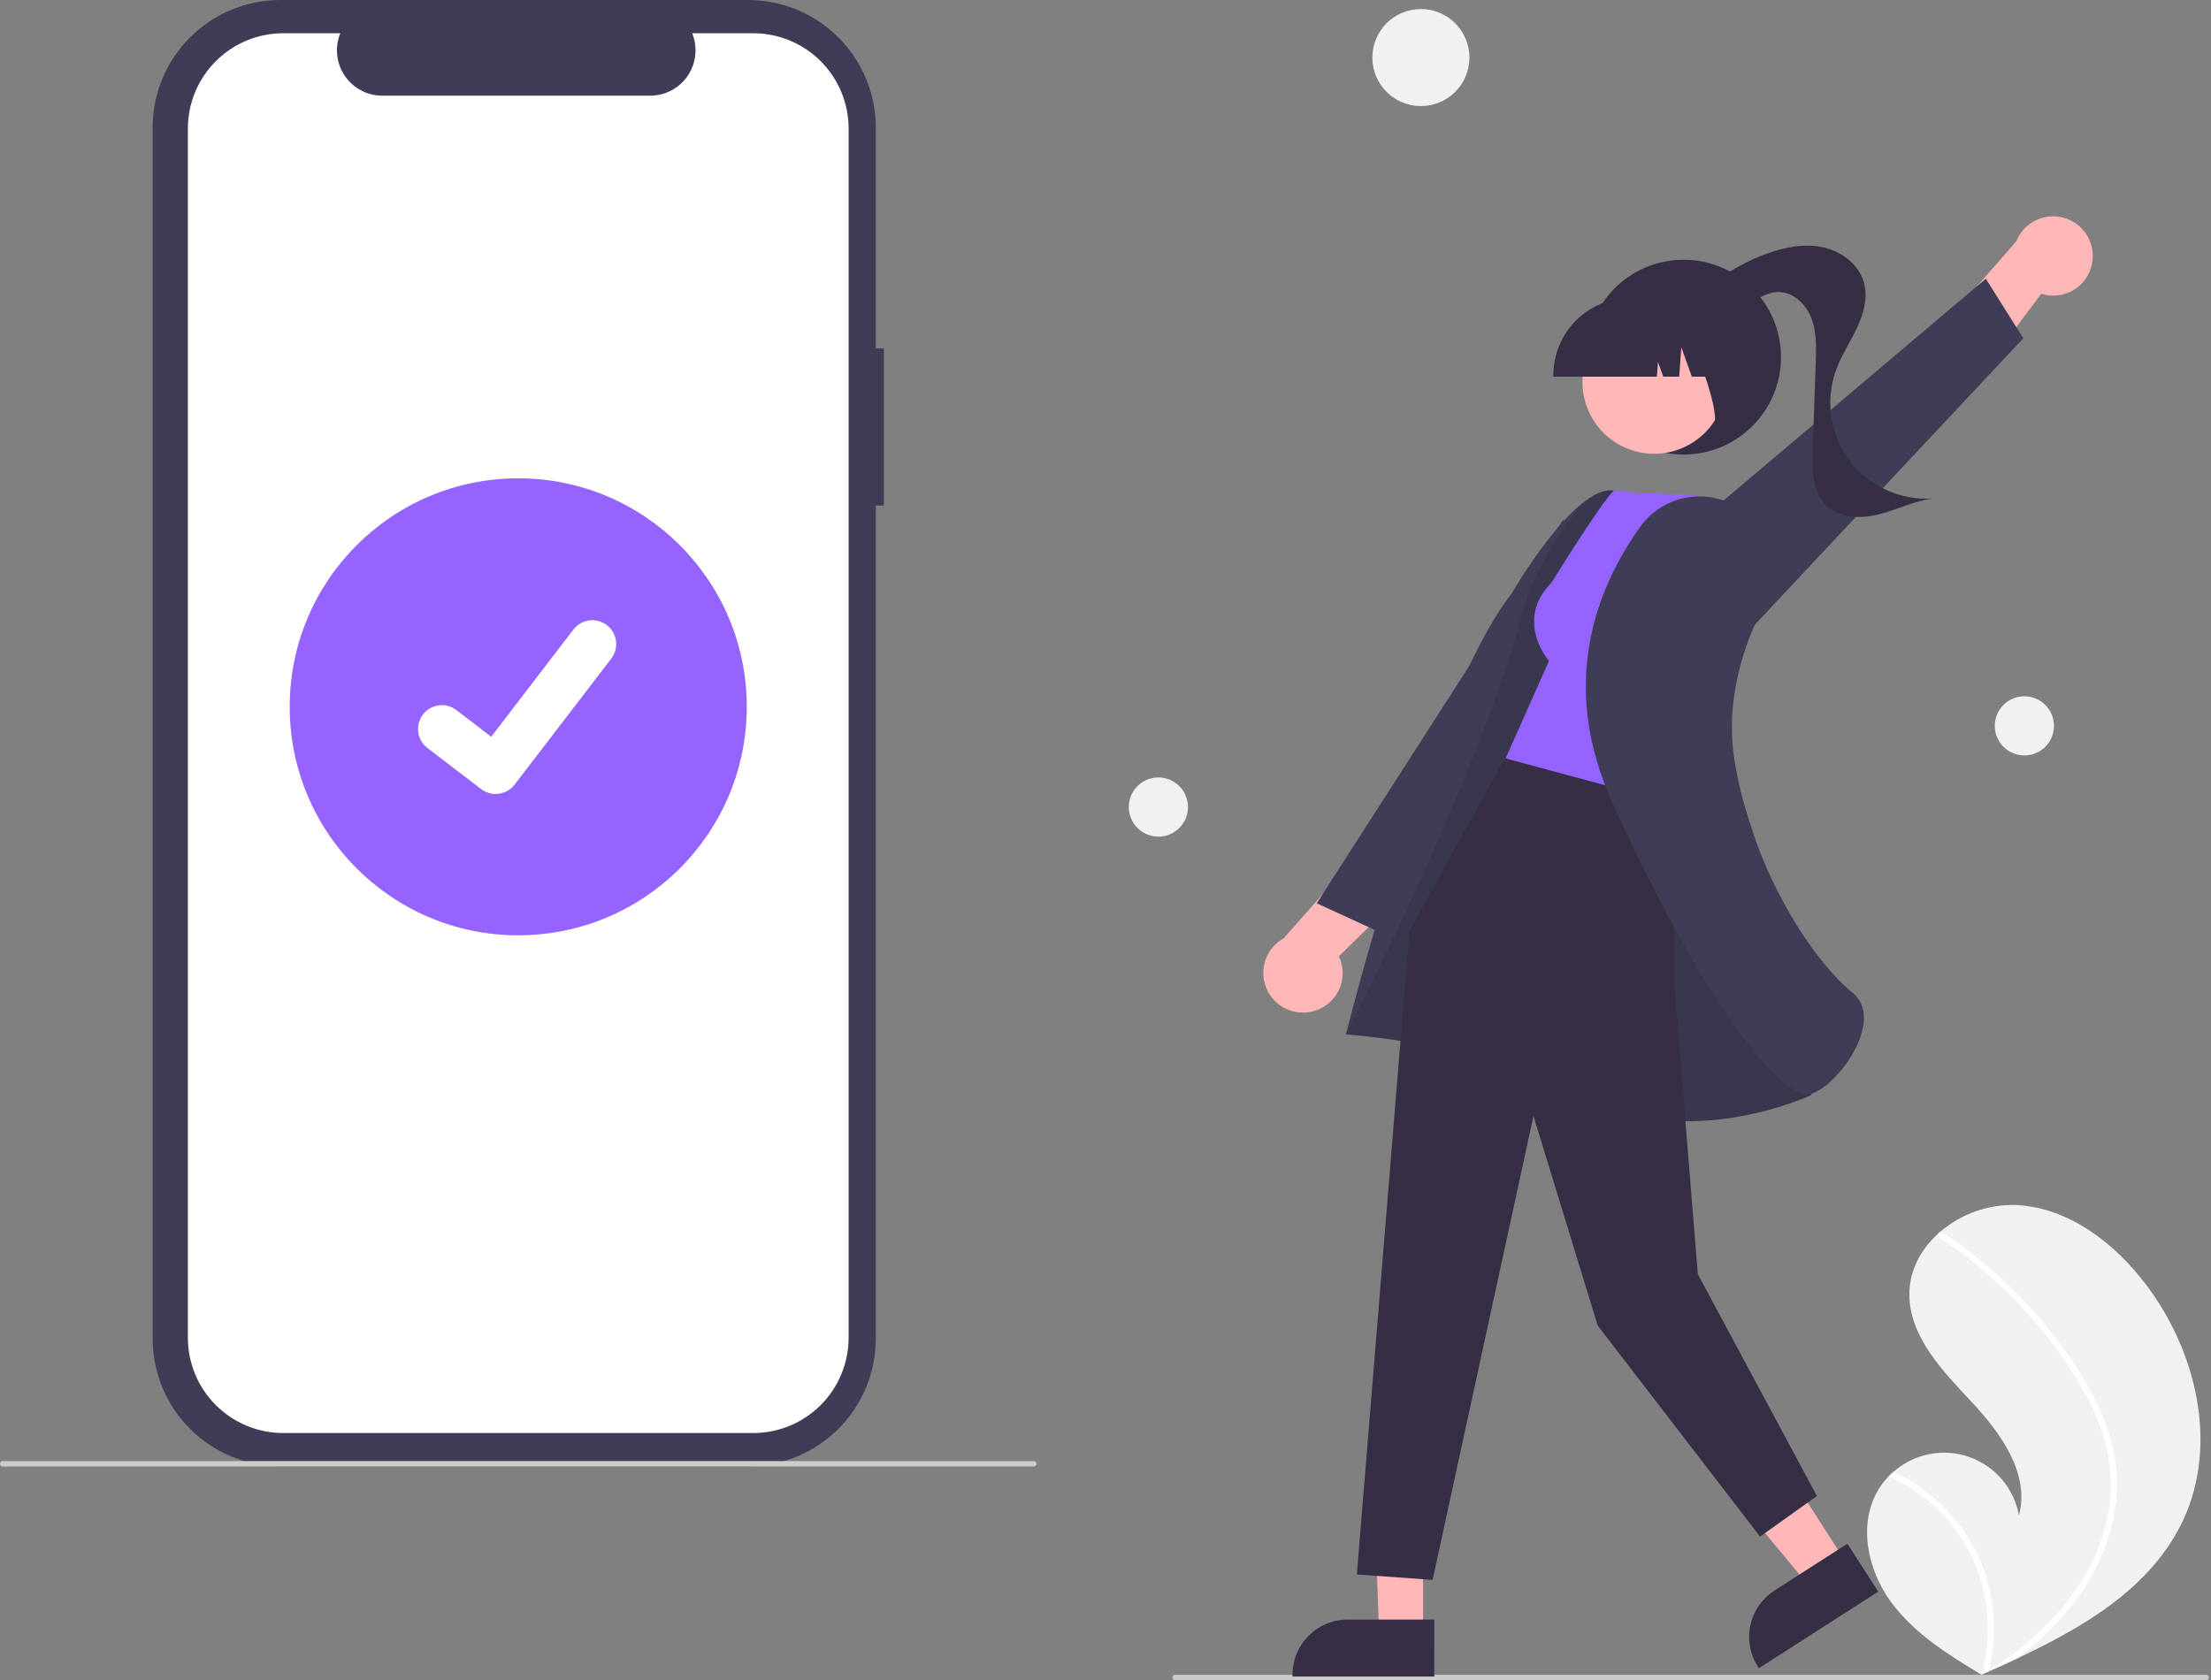 <svg width="817" height="621" viewBox="0 0 817 621" fill="none" xmlns="http://www.w3.org/2000/svg">
<rect x="0" y="0" width="817" height="621" fill="#808080" stroke="none"/>
<g clip-path="url(#clip0_2935_393)">
<path d="M326.609 128.781H323.631V47.211C323.631 41.011 322.41 34.872 320.037 29.144C317.665 23.416 314.187 18.212 309.803 13.828C305.419 9.444 300.215 5.966 294.487 3.594C288.759 1.221 282.62 5.25296e-06 276.42 0H103.602C91.081 -2.38694e-05 79.073 4.974 70.219 13.828C61.365 22.681 56.392 34.69 56.392 47.211V494.712C56.392 500.912 57.613 507.051 59.985 512.779C62.358 518.507 65.835 523.711 70.219 528.095C74.603 532.479 79.808 535.957 85.535 538.329C91.263 540.702 97.402 541.923 103.602 541.923H276.42C288.941 541.923 300.949 536.949 309.803 528.095C318.657 519.242 323.631 507.233 323.631 494.712V186.844H326.609V128.781Z" fill="#3F3D56"/>
<path d="M278.325 12.283H255.767C256.804 14.827 257.2 17.586 256.92 20.319C256.639 23.051 255.691 25.673 254.159 27.953C252.627 30.232 250.558 32.1 248.134 33.392C245.71 34.684 243.005 35.359 240.258 35.36H141.253C138.506 35.359 135.802 34.684 133.377 33.392C130.953 32.1 128.884 30.232 127.352 27.953C125.82 25.673 124.872 23.051 124.591 20.319C124.311 17.586 124.707 14.827 125.745 12.283H104.675C100.045 12.283 95.46 13.195 91.183 14.967C86.905 16.739 83.019 19.336 79.745 22.61C76.471 25.883 73.874 29.77 72.102 34.048C70.33 38.325 69.418 42.91 69.418 47.54V494.384C69.418 499.014 70.33 503.599 72.102 507.876C73.874 512.154 76.471 516.041 79.745 519.315C83.019 522.588 86.905 525.185 91.183 526.957C95.46 528.729 100.045 529.641 104.675 529.641H278.325C282.955 529.641 287.54 528.729 291.817 526.957C296.095 525.185 299.981 522.588 303.255 519.315C306.529 516.041 309.126 512.154 310.898 507.877C312.67 503.599 313.581 499.014 313.581 494.384V47.54C313.581 42.91 312.67 38.325 310.898 34.048C309.126 29.77 306.529 25.883 303.255 22.61C299.981 19.336 296.095 16.739 291.817 14.967C287.54 13.195 282.955 12.283 278.325 12.283Z" fill="white"/>
<path d="M382 542H1C0.735 542 0.48 541.895 0.293 541.707C0.105 541.52 0 541.265 0 541C0 540.735 0.105 540.48 0.293 540.293C0.48 540.105 0.735 540 1 540H382C382.265 540 382.52 540.105 382.707 540.293C382.895 540.48 383 540.735 383 541C383 541.265 382.895 541.52 382.707 541.707C382.52 541.895 382.265 542 382 542Z" fill="#CBCBCB"/>
<path d="M191.5 345.68C238.138 345.68 275.946 307.872 275.946 261.233C275.946 214.595 238.138 176.787 191.5 176.787C144.862 176.787 107.054 214.595 107.054 261.233C107.054 307.872 144.862 345.68 191.5 345.68Z" fill="#9563FF"/>
<path d="M183.132 293.448C181.232 293.451 179.383 292.837 177.863 291.697L177.769 291.626L157.923 276.445C157.003 275.74 156.232 274.861 155.652 273.858C155.073 272.856 154.697 271.749 154.545 270.6C154.393 269.452 154.469 268.285 154.769 267.166C155.068 266.048 155.585 264.999 156.289 264.08C156.994 263.16 157.873 262.389 158.875 261.81C159.878 261.23 160.985 260.854 162.134 260.702C163.282 260.55 164.449 260.626 165.567 260.926C166.686 261.225 167.735 261.742 168.654 262.446L181.509 272.304L211.885 232.675C212.59 231.756 213.468 230.985 214.47 230.406C215.473 229.826 216.579 229.45 217.727 229.299C218.875 229.147 220.041 229.223 221.16 229.522C222.278 229.821 223.326 230.338 224.245 231.042L224.248 231.044L224.059 231.306L224.253 231.044C226.106 232.469 227.319 234.57 227.625 236.888C227.931 239.206 227.304 241.55 225.884 243.407L190.155 289.998C189.328 291.072 188.265 291.94 187.049 292.537C185.832 293.133 184.494 293.442 183.14 293.438L183.132 293.448Z" fill="white"/>
<path d="M694.245 550.3C695.272 548.639 696.482 547.097 697.851 545.705C698.415 545.119 699.011 544.567 699.625 544.031C703.359 540.707 707.91 538.438 712.811 537.457C717.713 536.476 722.787 536.818 727.512 538.448C732.238 540.078 736.444 542.938 739.698 546.732C742.952 550.526 745.136 555.119 746.027 560.038C750.151 544.786 739.415 529.762 728.621 518.222C717.821 506.686 705.478 494.031 705.54 478.224C705.57 469.428 709.873 461.581 716.369 455.764C716.569 455.587 716.77 455.411 716.974 455.241C724.826 448.511 734.928 444.991 745.262 445.383C764.461 446.412 781.225 459.315 792.867 474.621C811.606 499.248 819.817 533.817 806.698 561.852C795.159 586.508 770.55 601.15 745.433 612.921C741.926 614.565 738.426 616.159 734.933 617.704C734.91 617.71 734.884 617.727 734.861 617.733C734.693 617.807 734.525 617.881 734.367 617.957C733.646 618.275 732.925 618.593 732.21 618.907L732.541 619.123L733.574 619.792C733.216 619.575 732.862 619.365 732.504 619.148C732.397 619.082 732.285 619.021 732.179 618.955C719.843 611.553 707.335 603.723 698.813 592.167C689.975 580.169 686.421 562.984 694.245 550.3Z" fill="#F1F1F1"/>
<path d="M776.548 522.436C779.279 528.65 781.09 535.229 781.923 541.966C782.579 547.973 782.332 554.044 781.192 559.978C778.743 572.173 773.4 583.601 765.615 593.301C759.741 600.665 752.96 607.257 745.433 612.921C741.926 614.565 738.426 616.159 734.933 617.704C734.91 617.71 734.884 617.726 734.861 617.733C734.693 617.806 734.525 617.88 734.367 617.957C733.646 618.275 732.925 618.593 732.211 618.907L732.542 619.123L733.574 619.792C733.216 619.575 732.862 619.365 732.504 619.148C732.398 619.082 732.285 619.021 732.179 618.955C734.893 609.459 735.293 599.45 733.343 589.768C731.393 580.086 727.15 571.013 720.971 563.308C714.759 555.7 706.837 549.669 697.851 545.704C698.415 545.119 699.011 544.567 699.625 544.03C703.086 545.62 706.4 547.512 709.528 549.685C720.716 557.418 729.116 568.547 733.487 581.425C737.389 593.109 737.876 605.663 734.892 617.614C735.511 617.209 736.132 616.793 736.737 616.38C748.229 608.63 758.82 599.323 766.798 587.909C773.678 578.263 778.081 567.073 779.619 555.325C781.148 542.491 777.937 529.871 772.207 518.419C765.88 506.168 757.908 494.84 748.511 484.749C739.073 474.38 728.402 465.204 716.735 457.427C716.472 457.25 716.288 456.978 716.219 456.669C716.151 456.359 716.205 456.035 716.369 455.764C716.494 455.517 716.711 455.329 716.974 455.241C717.108 455.207 717.247 455.204 717.382 455.231C717.517 455.258 717.644 455.316 717.754 455.399C719.194 456.36 720.622 457.33 722.033 458.328C733.782 466.647 744.452 476.394 753.798 487.344C762.829 497.899 771.048 509.626 776.548 522.436Z" fill="white"/>
<path d="M525.042 39.21C534.946 39.21 542.976 31.181 542.976 21.276C542.976 11.371 534.946 3.342 525.042 3.342C515.137 3.342 507.108 11.371 507.108 21.276C507.108 31.181 515.137 39.21 525.042 39.21Z" fill="#F1F1F1"/>
<path d="M748.042 279.21C754.08 279.21 758.976 274.315 758.976 268.276C758.976 262.237 754.08 257.342 748.042 257.342C742.003 257.342 737.108 262.237 737.108 268.276C737.108 274.315 742.003 279.21 748.042 279.21Z" fill="#F1F1F1"/>
<path d="M428.042 309.21C434.08 309.21 438.976 304.315 438.976 298.276C438.976 292.237 434.08 287.342 428.042 287.342C422.003 287.342 417.108 292.237 417.108 298.276C417.108 304.315 422.003 309.21 428.042 309.21Z" fill="#F1F1F1"/>
<path d="M434.215 621H815.215C815.481 621 815.735 620.895 815.922 620.707C816.11 620.52 816.215 620.265 816.215 620C816.215 619.735 816.11 619.48 815.922 619.293C815.735 619.105 815.481 619 815.215 619H434.215C433.95 619 433.696 619.105 433.508 619.293C433.321 619.48 433.215 619.735 433.215 620C433.215 620.265 433.321 620.52 433.508 620.707C433.696 620.895 433.95 621 434.215 621Z" fill="#CBCBCB"/>
<path d="M773.17 96.635C773.67 93.083 772.85 89.471 770.865 86.484C768.88 83.496 765.868 81.34 762.4 80.425C758.932 79.509 755.248 79.898 752.047 81.517C748.847 83.136 746.351 85.873 745.033 89.209L714.116 124.653L723.188 149.99L754.281 108.575C756.309 109.225 758.456 109.422 760.57 109.152C762.683 108.883 764.712 108.153 766.513 107.015C768.313 105.877 769.843 104.357 770.993 102.564C772.143 100.77 772.886 98.747 773.17 96.635Z" fill="#FFB7B7"/>
<path d="M645.013 234.549L747.642 125.02L733.799 103.012L605.076 211.876L645.013 234.549Z" fill="#3F3D56"/>
<path d="M622.108 168C641.99 168 658.108 151.882 658.108 132C658.108 112.118 641.99 96 622.108 96C602.225 96 586.108 112.118 586.108 132C586.108 151.882 602.225 168 622.108 168Z" fill="#362E45"/>
<path d="M625.001 111.663C632.748 103.808 642.122 97.746 652.465 93.904C659.103 91.445 666.329 89.925 673.27 91.322C680.21 92.719 686.774 97.52 688.71 104.33C690.293 109.898 688.658 115.893 686.201 121.135C683.744 126.377 680.464 131.238 678.477 136.675C676.449 142.223 675.839 148.19 676.703 154.033C677.566 159.877 679.875 165.412 683.42 170.136C686.966 174.861 691.635 178.626 697.004 181.088C702.373 183.551 708.272 184.633 714.166 184.237C707.346 185.152 701.06 188.356 694.395 190.062C687.729 191.768 679.862 191.652 674.909 186.877C669.668 181.825 669.563 173.61 669.816 166.334C670.193 155.52 670.57 144.705 670.946 133.89C671.138 128.374 671.302 122.682 669.313 117.534C667.324 112.386 662.597 107.878 657.079 107.925C652.896 107.961 649.194 110.494 645.84 112.993C642.486 115.492 638.936 118.158 634.769 118.53C630.603 118.901 625.846 115.818 626.158 111.647L625.001 111.663Z" fill="#362E45"/>
<path d="M485.377 373.722C481.921 374.682 478.233 374.341 475.011 372.764C471.79 371.186 469.259 368.482 467.898 365.163C466.538 361.844 466.442 358.141 467.629 354.756C468.815 351.372 471.203 348.54 474.338 346.797L505.439 311.514L531.743 317.197L494.746 353.435C495.656 355.361 496.132 357.464 496.141 359.595C496.149 361.725 495.691 363.832 494.798 365.766C493.905 367.7 492.598 369.415 490.971 370.789C489.343 372.164 487.434 373.165 485.377 373.722Z" fill="#FFB7B7"/>
<path d="M587.698 247.405L510.183 344.705L486.555 333.857L577.665 192.012L587.698 247.405Z" fill="#3F3D56"/>
<path d="M525.848 541.212L507.374 540.922L509.596 603.888H525.845L525.848 541.212Z" fill="#FFB7B7"/>
<path d="M529.99 598.581L497.989 598.58H497.988C492.579 598.58 487.392 600.729 483.568 604.553C479.743 608.378 477.594 613.565 477.594 618.973V619.636L529.989 619.638L529.99 598.581Z" fill="#362E45"/>
<path d="M648.165 524.512L627.984 537.468L668.352 586.033L682.026 577.254L648.165 524.512Z" fill="#FFB7B7"/>
<path d="M682.648 570.549L655.718 587.838L655.717 587.838C651.166 590.761 647.962 595.371 646.81 600.656C645.658 605.94 646.653 611.466 649.575 616.017L649.933 616.575L694.023 588.268L682.648 570.549Z" fill="#362E45"/>
<path d="M655.355 332.24C655.355 332.24 610.515 183.312 596.105 181.3C581.695 179.287 558.477 219.513 558.477 219.513C528.374 257.921 497.333 382.334 497.333 382.334C497.333 382.334 549.079 385.572 586.906 405.697C624.733 425.822 669.374 404.678 669.374 404.678L655.355 332.24Z" fill="#3F3D56"/>
<path opacity="0.1" d="M655.355 332.241C655.355 332.241 610.515 183.313 596.105 181.301C581.695 179.288 564.374 219.922 564.374 219.922C549.374 281.922 497.333 382.335 497.333 382.335C497.333 382.335 549.079 385.573 586.906 405.698C624.733 425.824 669.374 404.679 669.374 404.679L655.355 332.241Z" fill="black"/>
<path d="M618.567 287.683V362.518L627.374 470.922L671.374 552.922L650.374 567.922L590.374 489.922L566.643 412.473L529.374 583.922L501.374 581.922L520.82 344.211L557.721 277.301L618.567 287.683Z" fill="#362E45"/>
<path d="M573.358 215.299C559.358 229.299 572.358 244.299 572.358 244.299L556.358 280.299L619.358 297.299L641.374 198.921L626.374 182.921C596.374 181.921 596.358 181.299 596.358 181.299C591.101 186.443 573.358 215.299 573.358 215.299Z" fill="#9563FF"/>
<path d="M643.911 188.729C641.05 186.617 637.798 185.094 634.343 184.247C630.889 183.401 627.301 183.248 623.788 183.798C620.274 184.348 616.904 185.59 613.874 187.451C610.844 189.313 608.213 191.757 606.134 194.642C590.296 216.694 575.651 252.303 595.829 296.714C628.228 368.023 656.422 404.528 667.884 404.524C668.384 404.529 668.882 404.45 669.357 404.293C676.412 401.899 686.613 389.961 688.46 379.44C689.121 375.675 688.964 370.43 684.46 366.828C671.525 356.482 648.302 324.267 641.058 281.864C637.055 258.435 644.819 237.092 652.036 223.314C655.085 217.614 655.977 211.005 654.548 204.7C653.12 198.395 649.467 192.816 644.259 188.985L643.911 188.729Z" fill="#3F3D56"/>
<path d="M623.959 164.464C636.801 157.444 641.521 141.343 634.501 128.5C627.481 115.658 611.379 110.939 598.537 117.959C585.695 124.979 580.975 141.081 587.995 153.923C595.016 166.765 611.117 171.484 623.959 164.464Z" fill="#FFB7B7"/>
<path d="M573.98 139.208H612.245L612.638 133.714L614.6 139.208H620.492L621.269 128.319L625.158 139.208H636.559V138.668C636.55 131.088 633.535 123.82 628.175 118.46C622.815 113.1 615.547 110.085 607.967 110.076H602.572C594.991 110.085 587.724 113.1 582.364 118.46C577.003 123.82 573.988 131.088 573.98 138.668V139.208Z" fill="#362E45"/>
<path d="M630.778 158.954L647.108 153.656V114H616.263L617.027 114.762C627.652 125.373 639.468 163.019 630.778 158.954Z" fill="#362E45"/>
</g>
<defs>
<clipPath id="clip0_2935_393">
<rect width="816.215" height="621" fill="white"/>
</clipPath>
</defs>
</svg>
